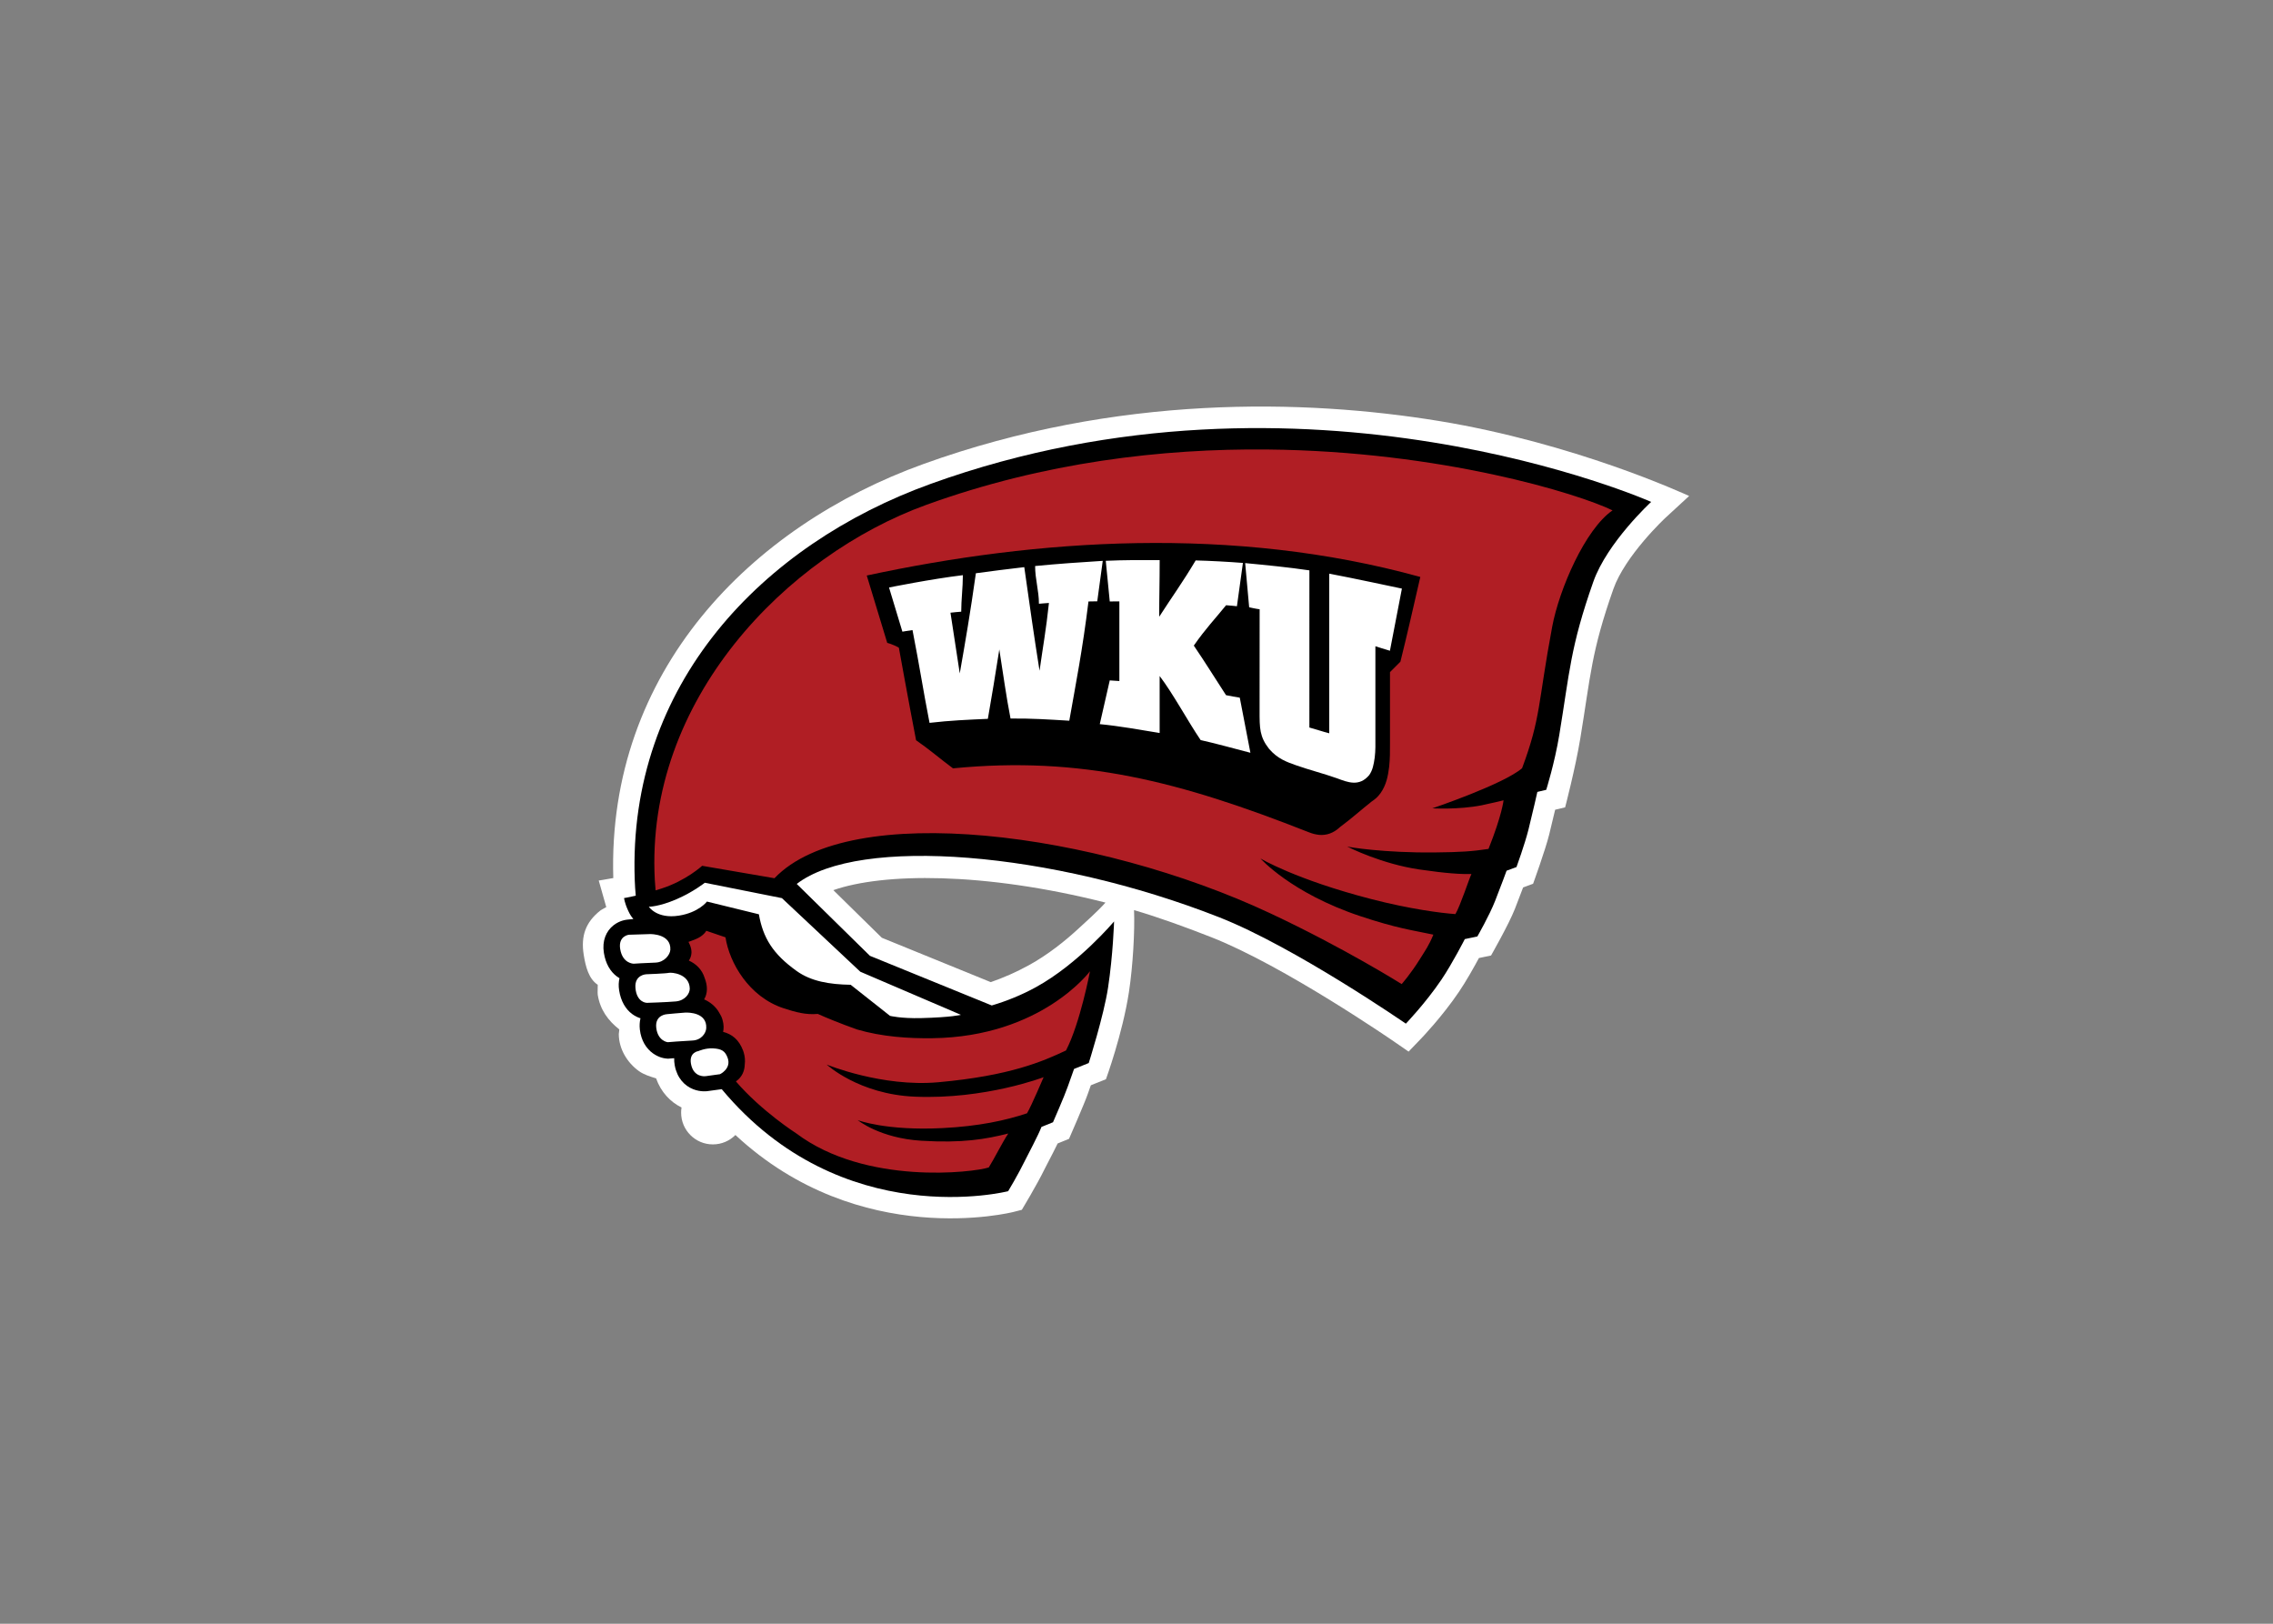 <svg clip-rule="evenodd" fill-rule="evenodd" stroke-linejoin="round" stroke-miterlimit="1.414" viewBox="0 0 560 400" xmlns="http://www.w3.org/2000/svg"><rect x="0" y="0" width="560" height="400" fill="#808080" stroke="none"/><g transform="matrix(3.703 0 0 -3.703 -1058.08 1777.8)"><g fill-rule="nonzero"><path d="m354.185 415.883c1.279.701 2.444 1.642 3.302 2.435.434.401 1.265 1.135 1.8 1.734-8.148 2.061-14.826 1.975-18.106.827l3.225-3.167 7.247-2.952c.846.292 1.694.664 2.532 1.123m-23.132-9.807c0 .118.009.233.028.345-.753.371-1.374 1.032-1.693 1.937l-.099.03c-.263.084-.704.209-1.049.458-.767.553-1.334 1.468-1.334 2.468 0 .034.04.264.034.3-.745.585-1.277 1.311-1.434 2.301-.022.139.006.533 0 .667-.601.401-.806 1.194-.934 2.001-.2 1.257.133 2.168 1.1 2.935.079.063.323.183.401.234-.017.077-.501 1.767-.501 1.767s.397.06.968.165c-.409 13.756 9.16 23.41 20.642 27.547 12.875 4.64 25.365 4.316 34.28 2.861 4.481-.732 8.575-1.947 11.549-2.979 2.976-1.033 5.108-2.011 5.108-2.011l-1.568-1.445c-.004-.004-.171-.159-.433-.426-.269-.274-.634-.662-1.025-1.124-.796-.941-1.634-2.112-2.015-3.195-.739-2.1-1.118-3.539-1.393-4.958-.285-1.465-.464-2.908-.809-4.992-.326-1.973-1.007-4.574-1.007-4.574l-.665-.159c-.112-.481-.258-1.097-.4-1.665-.261-1.043-1.067-3.26-1.067-3.26l-.664-.245c-.138-.37-.33-.874-.547-1.427-.41-1.044-1.587-3.101-1.587-3.101l-.805-.168c-.326-.604-.85-1.542-1.331-2.251-.561-.83-1.187-1.604-1.674-2.171-.488-.569-.836-.931-.839-.933l-.836-.87-.993.685c-.033.023-7.279 5.017-12.125 6.922-1.677.659-3.478 1.316-5.148 1.806.054-1.383-.074-3.705-.342-5.46-.425-2.777-1.528-5.789-1.528-5.789l-1.006-.404c-.07-.196-.137-.387-.194-.551-.226-.658-1.258-3.013-1.258-3.013l-.756-.307c-.086-.179-.19-.386-.296-.594-.238-.466-.491-.945-.566-1.097-.529-1.084-1.52-2.722-1.52-2.722l-.562-.144c-.076-.019-10.217-2.583-18.495 5.12-.383-.386-.914-.625-1.5-.625-1.167 0-2.112.945-2.112 2.111" fill="#fff"/><path d="m354.655 414.423c-.932-.511-1.921-.915-2.934-1.215l-8.106 3.302-4.87 4.783c4.138 3.201 16.955 2.166 28.113-2.22 5.027-1.976 12.413-7.075 12.413-7.075s1.305 1.358 2.361 2.917c.729 1.076 1.562 2.708 1.562 2.708l.834.174s.798 1.389 1.18 2.361c.434 1.104.764 2.014.764 2.014l.66.243s.551 1.51.799 2.5c.288 1.153.59 2.5.59 2.5l.59.139s.558 1.769.868 3.646c.695 4.202.726 5.82 2.263 10.19.921 2.618 3.851 5.318 3.851 5.318s-22.996 10.201-47.941 1.197c-11.178-4.036-20.162-13.325-19.684-26.361.012-.35.035-.694.067-1.033-.512-.121-.777-.157-.777-.157s.022-.298.275-.847c.137-.297.228-.406.343-.549l-.363-.036s-.182-.013-.377-.075c-.153-.048-.366-.137-.579-.304-.5-.394-.77-1.04-.643-1.835.114-.721.428-1.247.866-1.573.059-.043.116-.081.173-.115-.059-.241-.072-.511-.024-.809.114-.721.428-1.247.866-1.573.197-.147.392-.232.554-.282-.055-.225-.073-.476-.042-.751.086-.746.435-1.268.87-1.582.201-.144.396-.228.547-.276.096-.031.197-.051.275-.062.077-.011.174-.018.174-.018l.418.033c-.005-.153.007-.312.037-.478.155-.843.655-1.36 1.23-1.586.253-.1.484-.13.648-.137.214-.01.352.017.352.017l.897.123c8.012-9.61 19.056-6.787 19.056-6.787s.655 1.081 1.159 2.114c.152.311.852 1.619 1.057 2.161l.768.312s.767 1.747.985 2.378c.117.339.279.792.415 1.168l.978.393s1.003 3.153 1.284 5.012c.334 2.201.401 4.408.401 4.408s-2.366-2.819-5.203-4.375"/><path d="m56.852 3.572c-8.71-.087-18.552 1.049-28.369 4.606-11.593 4.202-23.375 16.193-22.574 31.175.015.285.037.578.067.881.158-.048.323-.099.496-.154 2.033-.653 3.375-1.889 3.375-1.889l6.015 1.033c6.256-6.546 26.81-3.847 41.226 2.914 6.198 2.906 10.936 5.889 10.936 5.889s.738-.827 1.52-2.086c.47-.756.74-1.109 1.115-2.025-1.751-.375-2.991-.51-6.086-1.541-5.752-1.918-8.295-4.795-8.295-4.795s2.918 1.75 9.213 3.377c3.253.84 5.796 1.162 7.002 1.25.412-.692 1.16-2.998 1.334-3.336-.826.027-2.04-.039-4.334-.375-3.126-.459-5.878-1.831-6.004-1.916.094.062 3.127.542 7.254.5 2.19-.021 3.148-.089 4.502-.293 1.129-2.821 1.252-4.043 1.252-4.043s-1.207.294-1.836.418c-1.917.375-4.086.25-4.086.25s5.92-2.002 7.463-3.336c1.584-4.252 1.296-5.298 2.502-11.756.584-3.126 2.75-8.129 5.021-9.685-2.83-1.378-14.193-4.918-28.708-5.063zm-46.662 40.024s-.209.422-.873.693-.613.223-.613.223.277.457.256.914c-.014.283-.116.499-.221.646.571.259 1.099.711 1.33 1.488.023.058.044.118.064.182.227.741.06 1.255-.123 1.557.453.198.966.564 1.274 1.14.101.15.187.327.25.535.132.448.11.793.055 1.026.737.192 1.318.644 1.66 1.552.02.053.037.103.052.155.11.357.129.691.09.994-.012.541-.223 1.047-.699 1.392l-.033.034c2.137 2.478 5.027 4.324 5.027 4.324 5.759 4.326 14.737 3.244 15.998 2.824.42-.66 1.14-2.102 1.621-2.822-1.851.47-3.814.812-7.234.601-3.454-.212-5.286-1.713-5.286-1.713s2.345.902 7.057.662c3.014-.153 5.222-.63 7.023-1.23.36-.6 1.381-3.004 1.381-3.004s-4.863 1.87-10.717 1.621c-4.665-.197-7.324-2.67-7.324-2.67s4.592 1.891 9.275 1.471c5.987-.538 8.706-1.741 10.627-2.643 1.179-2.267 1.996-6.589 1.996-6.589s-4.037 5.45-13.103 5.57c-1.955.026-4.183-.111-6.297-.734-.68-.244-1.31-.484-1.893-.717l-.041-.018c-.466-.185-.898-.369-1.302-.551-1.005.089-1.866-.15-2.842-.47-2.889-.944-4.515-3.794-4.836-5.899l-1.6-.545z" fill="#b01e24" transform="matrix(.8 0 0 -.8 324.574 453.052)"/><path d="m377.005 426.783c-.765-.605-1.347-1.14-2.111-1.703-.43-.406-.903-.57-1.403-.522-.235.03-.397.063-.707.185-8.548 3.368-15.095 5.072-23.643 4.239-.869.645-1.576 1.262-2.456 1.87-.476 2.447-1.144 6.153-1.145 6.155-.385.228-.774.322-.774.322-.47 1.531-.888 2.935-1.362 4.481 11.292 2.429 24.376 3.35 36.829-.096-.451-1.958-.847-3.72-1.323-5.635-.253-.246-.458-.457-.694-.695v-4.73c0-.547.004-1.007-.055-1.566-.075-.614-.19-1.204-.566-1.746-.202-.279-.375-.417-.59-.559"/></g><path d="m45.653 12.771c-.729.006-1.456.023-2.239.058.123 1.159.21 2.218.332 3.383.279-.002.518-.013.799-.006v6.621c-.269-.021-.799-.053-.799-.053-.287 1.248-.541 2.386-.83 3.637 1.578.15 3.41.476 4.979.736v-4.738c1.136 1.496 2.332 3.741 3.41 5.328 1.214.268 2.922.741 4.138 1.055-.308-1.583-.581-3.016-.884-4.582-.327-.048-.825-.143-1.143-.207-1.04-1.593-1.627-2.573-2.68-4.123 1.002-1.441 1.789-2.244 2.684-3.357.316.018.902.084.902.084.173-1.237.325-2.366.498-3.602-1.247-.096-2.702-.176-3.929-.207-1.12 1.876-1.916 2.951-3.033 4.684 0-1.8.039-2.796.039-4.709-.787-.006-1.516-.009-2.244-.002zm-2.489.062c-1.904.119-3.727.245-5.625.43 0 1.107.317 2.05.317 3.137.396-.039.422-.031.832-.065-.23 2.193-.52 3.769-.781 5.637-.452-2.844-.799-5.276-1.27-8.617-1.451.167-2.58.315-4.025.508-.464 3.299-.859 5.592-1.34 8.329-.28-1.761-.468-3.127-.773-5.048.366-.035.518-.06.894-.084 0-1.003.137-2.005.137-3.037-2.604.312-6.14 1.025-6.141 1.025.388 1.264.725 2.416 1.112 3.674 0 0 .549-.097.841-.131.64 3.286.83 4.698 1.416 7.713 1.745-.201 3.094-.255 4.85-.334.339-1.921.6-3.54.953-5.768.347 2.193.56 3.829.933 5.742 1.753-.017 3.118.076 4.887.182.539-3.062 1.097-5.856 1.596-9.916.3-.002.73-.013.73-.013.164-1.159.296-2.214.457-3.364zm11.844.186c.11 1.261.221 2.411.332 3.674 0 0 .566.131.871.166 0 2.965-.004 5.474-.004 8.474 0 1.396-.005 2.124.791 3.137.377.427.706.675 1.114.896.405.213.729.324 1.127.465 1.107.391 2.283.685 3.398 1.08.9.336 1.859.731 2.691-.269.281-.405.37-.858.455-1.463.073-.593.055-1.116.055-1.694v-7.552s.891.287 1.209.375c.342-1.766.65-3.382.996-5.168-.001 0-4.352-.93-6.043-1.242v13.274c-.589-.152-1.058-.316-1.652-.48 0-4.609.002-8.521.002-13.068-1.713-.255-3.648-.444-5.342-.605zm-44.941 26.581s-.946.761-2.338 1.364c-1.478.641-2.316.631-2.316.631s.659 1.027 2.49.742c1.657-.257 2.344-1.172 2.344-1.172l4.318 1.058c.344 1.945 1.144 3.289 3.146 4.719 1.199.856 2.716 1.114 4.489 1.143l3.271 2.584s.895.228 2.584.187c2.542-.064 3.314-.271 3.314-.271l-8.368-3.586-6.519-6.119-6.414-1.279zm-4.584 4.27c-.405.017-1.729.054-1.729.054s-.897.095-.724 1.182c.194 1.221 1.119 1.227 1.119 1.227s.975-.066 1.81-.092c.757-.024 1.221-.662 1.243-1.067.068-1.302-1.553-1.312-1.719-1.304zm1.615 3.22c-.227.06-1.898.12-1.898.12s-.989.034-.901 1.13c.1 1.244.95 1.247.95 1.247s1.644-.049 2.408-.118c.785-.071 1.171-.669 1.16-1.074-.034-1.264-1.558-1.347-1.719-1.304zm1.344 3.307c-.236.01-1.51.131-1.51.131s-1.027.038-.902 1.131c.127 1.116.957 1.201.957 1.201s1.237-.103 2.049-.139c.756-.034 1.131-.622 1.152-1.027.07-1.304-1.461-1.308-1.746-1.297zm2.299 2.975c-.632-.033-1.209.228-1.209.228s-.791.096-.614 1.061c.215 1.173 1.217 1.025 1.217 1.025l1.197-.166s.974-.458.631-1.373c-.21-.56-.501-.738-1.222-.775z" fill="#fff" transform="matrix(.8 0 0 -.8 324.574 453.052)"/></g></svg>